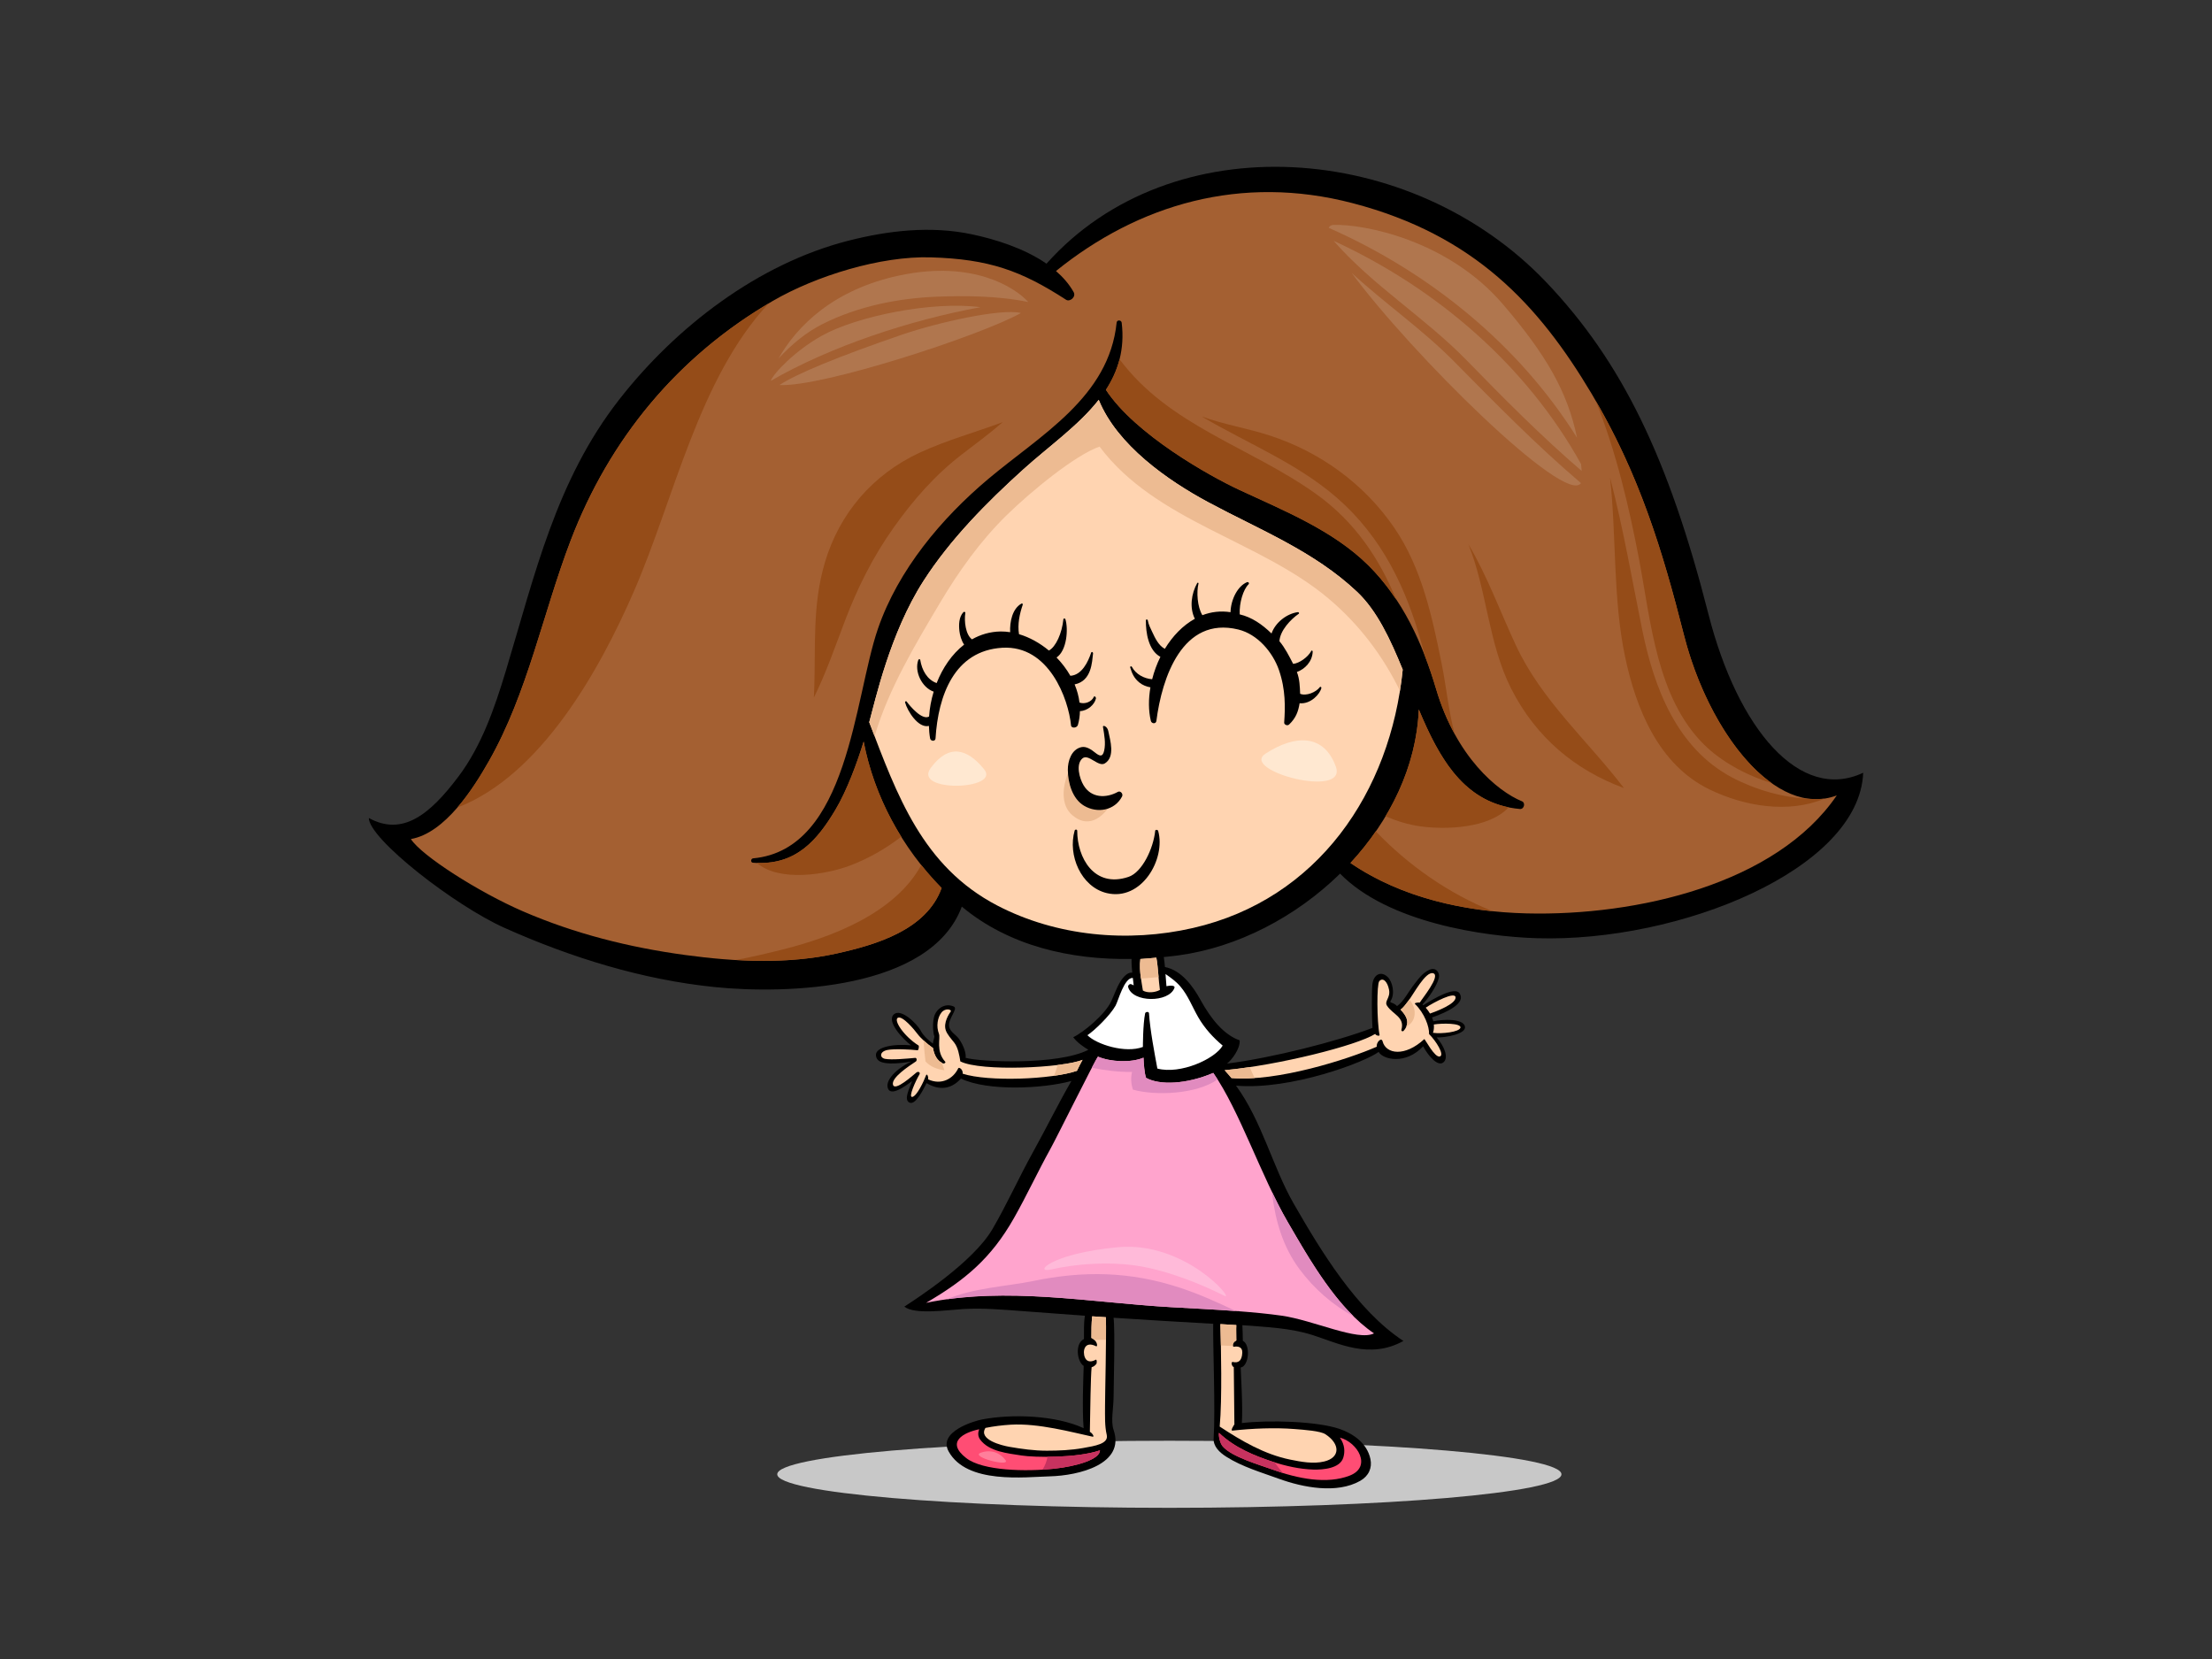 <?xml version="1.0" encoding="utf-8"?>
<!-- Generator: Adobe Illustrator 17.0.0, SVG Export Plug-In . SVG Version: 6.00 Build 0)  -->
<!DOCTYPE svg PUBLIC "-//W3C//DTD SVG 1.1//EN" "http://www.w3.org/Graphics/SVG/1.1/DTD/svg11.dtd">
<svg version="1.1" id="Layer_1" xmlns="http://www.w3.org/2000/svg" xmlns:xlink="http://www.w3.org/1999/xlink" x="0px" y="0px"
	 width="800px" height="600px" viewBox="0 0 800 600" enable-background="new 0 0 800 600" xml:space="preserve">
<rect x="0" y="0" width="800" height="600" fill="#333333" stroke="none"/>
<g>
	<path fill="#C8C8C8" d="M564.721,533.198c0,6.7-63.491,12.126-141.811,12.126c-78.318,0-141.81-5.426-141.81-12.126
		c0-6.697,63.491-12.129,141.81-12.129C501.231,521.068,564.721,526.501,564.721,533.198z"/>
	<path d="M673.85,279.471c-22.791,10.795-45.326-15.665-55.958-57.321c-14.478-56.768-31.39-91.442-58.684-120.103
		c-48.747-51.188-135.483-57.436-180.727-6.68c-8.048-5.566-18.482-8.842-27.134-10.658c-14.78-3.1-30.139-1.336-44.615,2.367
		c-32.658,8.357-62.269,31.169-82.749,57.376c-22.935,29.345-30.552,63.495-41.062,98.257c-4.021,13.304-8.718,26.949-17.069,38.074
		c-10.53,14.03-20.366,21.706-32.47,15.051c0.111,7.614,31.029,31.674,49.153,39.77c24.078,10.755,49.762,18.718,76.051,21.393
		c25.658,2.607,78.053,1.13,89.262-29.112c17.146,14.29,39.451,19.298,61.4,18.932c-0.046,1.627,0.07,3.292,0.236,4.935
		c-1.634-0.174-3.198,1.48-4.331,3.317c-1.352,2.201-2.172,4.721-3.262,7.056c-2.272,4.852-10.091,11.276-13.739,12.985
		c1.368,1.937,3.908,3.62,5.471,4.56c-11.023,5.674-39.169,4.403-44.401,2.902c0.266-1.515-0.698-4.432-2.42-6.886
		c-1.025-1.463-3.219-2.475-3.547-4.483c-0.453-2.786,3.401-6.393,1.693-7.175c-3.228-1.479-6.491,0.893-7.17,3.901
		c-0.683,3.024-0.146,6.195,0.099,6.683c0.242,0.487-0.511,1.98-0.439,2.83c-1.269-0.878-3.437-2.747-4.39-4.586
		c-1.367-2.634-7.171-8.243-9.716-6.052c-2.951,2.542,3.276,9.078,6.176,11.25c-5.826-0.612-14.575,0.471-12.363,4.8
		c1.266,2.479,7.854,1.854,12.447,1.069c-3.814,1.662-9.489,6.062-8.53,9.496c0.961,3.435,6.434-0.698,8.831-2.419
		c-0.859,2.454-3.188,6.653-1.018,7.741c2.171,1.088,4.828-4.276,6.233-7.014c4.425,2.652,8.861,2.346,12.419-1.654
		c9.609,4.632,29.56,3.708,39.95,0.878c-5.006,8.713-9.047,17.003-13.923,25.793c-5.08,9.16-9.357,18.75-14.632,27.791
		c-7.042,12.066-27.873,25.403-31.863,28.025c3.761,2.963,15.066,1.263,21.258,0.876c7.15-0.448,14.423,0.224,21.549,0.745
		c7.507,0.552,15.007,1.123,22.507,1.672c-0.446,2.733-0.326,5.54-0.345,8.425c-3.366,1.625-2.518,8.17-0.094,9.729
		c-0.095,3.24-0.62,15.594-0.025,22.507c-10.145-4.666-25.681-5.22-36.63-3.175c-2.887,0.536-16.16,4.407-12.184,11.605
		c6.563,11.885,27.52,9.23,36.681,8.986c10.281-0.276,27.284-4.323,22.96-16.813c-1.066-3.08-0.03-7.666,0.007-11.918
		c0.03-4.25,0.578-24.191-0.007-28.615c5.543,0.383,30.015,1.873,36.03,2.18c-0.13,8.241,0.837,31.006,0.159,41.384
		c-0.192,2.931,2.073,5.105,4.593,6.704c5.693,3.621,12.834,5.719,19.134,8.003c8.552,3.096,20.801,5.498,29.254,0.727
		c3.132-1.765,4.401-4.724,3.73-7.9c-1.236-5.822-6.311-9.255-11.326-10.95c-7.968-2.699-25.372-3.237-35.176-2.066
		c0.422-5.742-0.425-19.078-0.422-20.086c3.086-0.549,3.58-8.327,0.781-9.658c-0.03-1.887-0.073-3.771-0.173-5.655
		c8.562,0.668,17.258,0.992,25.279,3.534c9.446,2.994,20.692,8.961,32.964,2.172c-16.912-11.081-29.938-32.709-39.74-49.776
		c-7.549-13.145-11.469-29.854-20.805-42.562c19.888,1.705,46.821-8.591,51.58-12.193c1.628,2.811,9.795,4.705,16.102-2.032
		c1.973,3.682,5.417,7.524,7.39,5.751c1.97-1.771,0.096-6.007-2.504-8.958c3.192,0.098,10.96-1.269,10.21-4.05
		c-0.747-2.777-7.672-2.577-11.438-1.79c-0.103-0.456-0.253-0.913-0.452-1.381c5.806-2.012,12.402-5.322,9.917-8.792
		c-1.747-2.442-9.24,1.91-13.066,4.364c-0.103-0.092-0.196-0.199-0.299-0.282c2.116-2.226,5.195-6.623,5.909-9.59
		c0.462-1.919-1.033-3.943-3.268-3.006c-2.783,1.168-4.434,3.82-6.261,6.137c-1.182,1.503-3.361,5.622-5.573,7.042
		c-1.445-1.504-2.87-1.031-2.332-1.863c1.73-2.669,0.601-6.994-0.98-8.571c-2.415-2.416-5.221-1.09-5.616,2.622
		c-0.325,2.982-0.169,13.579,0.04,15.71c-12.614,4.826-36.435,10.89-52.61,12.903c1.69-1.304,4.793-5.329,4.577-8.406
		c-5.596-1.939-10.27-7.524-14.165-14.616c-2.697-4.914-6.925-10.751-12.863-11.9c-0.106-1.211-0.232-2.415-0.425-3.617
		c1.797-0.176,3.59-0.36,5.364-0.603c21.356-2.916,42.373-13.874,58.402-29.554c17.301,17.713,52.065,22.773,71.153,23.353
		C607.659,340.888,672.488,314.274,673.85,279.471z"/>
	<path fill="#FFD4B1" d="M348.165,388.32c0.17-1.569-1.353-2.496-1.61-1.953c-1.805,3.806-6.098,6.198-10.878,4.002
		c0.148-0.997-0.444-2.326-0.781-1.414c-0.776,2.096-3.266,7.413-4.925,7.754c-1.657,0.341,1.286-5.993,2.538-8.098
		c0.462-0.772-0.388-1.263-1.09-0.707c-1.197,0.953-7.768,6.931-8.459,4.404c-0.693-2.527,5.648-6.673,8.277-8.416
		c0.427-0.283,0.37-1.351-0.24-1.294c-2.827,0.259-8.486,0.796-10.876,0.358c-2.018-0.37-2.121-2.64,0.829-3.218
		c2.488-0.49,8.244-0.196,10.878,0.099c0.447,0.049,0.611-1.57,0.389-1.71c-5.463-3.463-9.17-9.266-7.462-10.048
		c1.705-0.781,5.951,4.341,7.073,5.854c1.122,1.514,3.506,3.652,5.501,5.028c0.029,0.021,0.064,0.018,0.097,0.027
		c0.408,2.494,1.432,4.72,3.616,5.6c0.458,0.185,1.121-0.26,0.785-0.629c-3.463-3.833-1.61-8.466-2.245-10.075
		c-1.07-2.715-0.487-5.953,0.927-7.708c1.415-1.756,3.805-1.071,3.317-0.34c-0.488,0.73-2.755,3.972-1.756,6.826
		c0.501,1.436,1.984,3.105,2.941,4.288c1.491,1.839,1.942,4.658,2.309,6.917c7.426,3.771,37.181,2.356,44.203-0.571
		c-0.781,1.375-1.447,2.797-2.029,3.979C380.306,390.417,357.409,391.304,348.165,388.32z"/>
	<path fill="#FF4D74" d="M381.216,531.185c-10.058,1.078-25.778,0.821-31.805-3.878c-7.526-5.866-0.773-9.263,4.72-10.39
		c-0.423,1.107-0.575,2.455,0.346,3.71c3.222,4.386,9.967,4.98,15.005,5.777c4.553,0.718,20.033,0.995,28.324-1.872
		C397.875,527.757,389.512,530.291,381.216,531.185z"/>
	<path fill="#FFD4B1" d="M391.7,523.702c-4.323,0.771-8.734,0.966-13.115,0.966c-4.554,0-9.083-0.633-13.561-1.411
		c-2.652-0.461-11.332-2.571-8.615-6.838c3.02-0.6,6.088-0.982,9.172-1.167c10.04-0.585,22.215,2.768,29.55,4.343
		c0.799,0.172,0-1.231-0.97-1.761c0.147-8.111,0.285-19.901,0.643-23.366c0.626-0.16,1.19-0.525,1.677-1.154
		c0.295-0.377,0.22-1.779-0.185-1.551c-1.096,0.616-3.015,1.241-3.918-0.798c-0.929-2.102-0.291-6.281,4.086-4.053
		c0.137,0.07,0.3-0.154,0.307-0.317c0.056-1.094-1.015-2.308-2.051-2.714c0.002-2.822,0-5.075,0.275-7.816
		c1.847,0.135,3.122,0.196,4.969,0.326c0.218,6.696-0.32,28.33-0.314,32.1c0.007,3.769-0.148,7.197,0.616,10.449
		C401.026,522.203,395.942,522.944,391.7,523.702z"/>
	<path fill="#FF4D74" d="M485.83,527.139c0.598-2.01,0.618-4.523-1.232-7.202c6.377,1.649,11.777,10.619,3.428,13.783
		c-8.071,3.063-18.307,1.239-28.248-2.394c-4.085-1.495-14.272-4.382-17.56-8.22c-1.046-1.223-1.554-3.797-1.349-4.896
		c5.756,5.486,13.036,8.332,19.287,10.41c4.713,1.569,9.957,2.743,14.923,2.875C478.38,531.578,484.644,531.136,485.83,527.139z"/>
	<path fill="#C7325F" d="M378.849,526.879c-0.306,1.667-0.92,3.223-1.808,4.651c1.465-0.088,2.866-0.204,4.174-0.344
		c8.297-0.894,16.66-3.428,16.591-6.653C392.78,526.273,385.123,526.85,378.849,526.879z"/>
	<path fill="#C7325F" d="M461.053,528.891c-0.296-0.092-0.605-0.172-0.897-0.272c-6.251-2.078-13.531-4.924-19.287-10.41
		c-0.206,1.099,0.302,3.673,1.349,4.896c3.288,3.838,13.475,6.725,17.56,8.22c1.395,0.509,2.796,0.97,4.198,1.4
		C462.909,531.53,461.923,530.247,461.053,528.891z"/>
	<path fill="#FFD4B1" d="M449.292,489.229c-0.139,3.085-1.564,3.782-3.384,3.353c-0.883-0.208-0.402,1.701,0.309,1.837
		c-0.003,0.838,0.179,15.402,0.219,20.751c-0.066,0.027-1.568,2.33-0.711,2.238c7.078-0.79,15.308-1.139,22.432-0.578
		c3.78,0.296,9.373,0.697,11.19,1.877c5.387,3.497,5.424,8.425-0.382,9.849c-3.999,0.982-8.456,0.12-12.389-0.678
		c-9.243-1.881-17.586-6.756-25.454-11.944c0.927-9.957,0.458-29.093,0.256-37.049c2.083,0.115,3.67,0.204,5.749,0.346
		c-0.096,1.793,0.023,3.777,0,5.574c-1.578,0.752-1.451,2.382-0.814,2.266C447.542,486.844,449.392,487.008,449.292,489.229z"/>
	<path fill="#FFD4B1" d="M518.565,370.52c3.072-0.525,9.921-0.487,9.622,1.128c-0.302,1.616-6.812,2.328-9.931,1.882
		C518.565,372.624,518.678,371.686,518.565,370.52z"/>
	<path fill="#FFD4B1" d="M526.43,360.749c0.063,2.367-6.962,5.036-9.25,5.818c-0.419-0.71-0.947-1.447-1.548-2.129
		C518.565,362.48,526.367,358.382,526.43,360.749z"/>
	<path fill="#FFD4B1" d="M497.365,373.925c0.153,0.585,1.681,0.922,1.574,0.389c-0.986-4.826-1.056-18.399-0.103-19.464
		c1.315-1.464,2.969,0.151,3.534,3.119c0.565,2.968-1.84,4.084-0.714,5.79c2.076,3.16,6.47,4.061,5.191,8.656
		c-0.139,0.521,0.492,0.755,0.81,0.38c2.425-2.839,1.146-5.291-1.122-7.632c1.089-0.801,1.983-2.137,2.714-3.047
		c1.949-2.43,6.321-11.007,9.117-10.113c2.793,0.895-4.221,9.38-4.872,10.586c-0.608-0.086-2.156,0.116-1.73,0.526
		c3.421,3.306,5.201,8.229,5.075,10.862c2.528,2.503,5.746,7.626,3.873,8.118c-1.87,0.492-5.404-6.466-5.596-6.286
		c-7.031,6.508-13.91,5.457-15.092,0.771c-0.389-1.537-2.365,0.395-2.086,1.973c-10.329,4.53-36.129,12.793-52.557,11.333
		c-0.638-0.77-1.794-2.106-2.474-2.827C462.288,385.25,490.662,378.158,497.365,373.925z"/>
	<path fill="#FFA4CD" d="M465.799,442.094c7.652,13.16,17.766,31.092,31.137,40.141c-5.895,2.948-21.917-4.78-33.449-6.41
		c-5.028-0.71-10.114-1.179-15.208-1.574c-0.199-0.076-0.415-0.084-0.621-0.049c-8.051-0.609-16.135-0.987-24.139-1.445
		c-29.184-1.66-59.645-7.598-88.594-1.563c14.044-8.207,23.481-16.01,31.786-30.66c4.627-8.165,8.587-16.741,13.146-24.962
		c2.459-4.435,15.936-31.709,17.23-33.426c4.627,1.97,12.087,2.252,16.481,0.374c0.08,2.162,0.316,5.552,0.913,7.294
		c4.899,2.738,14.617,2.358,24.319-1.779C448.399,401.816,455.971,425.194,465.799,442.094z"/>
	<path fill="#E18BBF" d="M460.046,431.573c1.212,9.937,3.912,19.376,9.98,27.505c5.351,7.171,12,12.894,19.533,17.022
		c-9.801-9.659-17.583-23.384-23.761-34.005c-2.039-3.507-3.979-7.298-5.859-11.218C459.967,431.115,460.02,431.335,460.046,431.573
		z"/>
	<path fill="#E18BBF" d="M426.714,465.714c-18.015-5.902-34.737-6.223-53.242-2.381c-8.715,1.811-21.731,2.465-31.012,6.584
		c26.668-3.735,54.396,1.322,81.059,2.84c7.765,0.443,15.607,0.821,23.422,1.398C440.334,471.007,433.675,467.995,426.714,465.714z"
		/>
	<path fill="#E18BBF" d="M409.423,387.678c-0.575,2.359-0.286,4.378,0.289,6.39c8.064,2.305,23.033,1.727,30.642-3.676
		c-0.515-0.807-1.03-1.601-1.554-2.358c-9.702,4.138-19.42,4.517-24.319,1.779c-0.598-1.742-0.834-5.132-0.913-7.294
		c-4.394,1.878-11.854,1.597-16.481-0.374c-0.273,0.36-1.085,1.857-2.215,4.021C399.721,387.131,404.467,387.745,409.423,387.678z"
		/>
	<path fill="#FFFFFF" d="M424.737,357.331c0.452-1.184-2.089-0.846-2.873-0.659c-0.143-1.472-0.242-2.938-0.345-4.395
		c1.933,1.331,3.78,2.627,5.381,4.502c2.82,3.297,4.324,7.434,6.47,11.137c2.268,3.928,5.354,7.328,8.831,10.232
		c-2.757,4.829-15.298,10.525-23.628,8.308c-1.016-5.532-2.611-13.739-3.026-19.991c-0.046-0.715-1.275-0.57-1.398,0.032
		c-0.807,3.941-0.807,12.146-0.807,12.146c-6.387,2.4-16.757-0.911-20.076-4.252c2.489-1.598,8.219-7.144,10.189-10.682
		c1.02-1.831,3.102-10.134,6.244-10.04c0.11,0.913,0.216,1.818,0.316,2.69c-0.292-0.134-0.575-0.267-0.85-0.393
		c-0.608-0.28-1.322,0.439-1.149,1.042C409.612,362.653,422.688,362.686,424.737,357.331z"/>
	<path fill="#FFD4B1" d="M419.496,358.014c-1.594,0.913-4.447,1.255-6.154,0.227c-0.365-2.625-1.471-7.157-0.913-11.397
		c1.787-0.077,4.002-0.348,5.779-0.488C418.812,349.349,419.041,354.935,419.496,358.014z"/>
	<path fill="#EDBB92" d="M419.011,353.377c-0.219-2.543-0.445-5.24-0.804-7.021c-1.777,0.14-3.992,0.412-5.779,0.488
		c-0.312,2.396-0.093,4.873,0.219,7.059C414.767,353.739,416.899,353.589,419.011,353.377z"/>
	<path fill="#FFD4B1" d="M431.47,335.62c-23.535,5.403-49.392,3.04-70.864-8.164c-26.992-14.079-36.196-39.93-46.234-66.257
		c2.146-7.683,7.428-32.116,19.617-51.09c9.684-15.076,22.972-28.499,36.184-40.424c9.098-8.21,19.862-15.731,27.194-25.076
		c6.688,16.397,24.912,29.13,39.652,37.044c18.596,9.985,38.232,17.693,53.799,32.406c7.224,6.828,12.02,17.167,16.49,28.122
		C502.905,286.424,476.706,325.239,431.47,335.62z"/>
	<path fill="#A46032" d="M552.077,330.341c-22.256-0.554-45.303-5.667-63.666-18.229c14.315-15.465,23.86-34.887,24.721-55.522
		c7.519,17.968,16.613,34.223,36.564,35.992c1.541,0.137,2.073-2.243,0.781-2.768c-8.934-3.634-23.807-16.108-31.038-40.46
		c-4.992-16.802-12.1-32.555-24.601-44.939c-12.731-12.608-30.642-19.802-46.618-27.243c-10.867-5.063-37.657-20.052-48.252-36.185
		c4.404-6.793,6.868-14.606,5.706-24.276c-0.123-1.01-1.717-1.123-1.827-0.054c-2.747,26.994-27.466,40.621-46.425,56.565
		c-16.984,14.282-32.578,32.902-39.892,54.132c-8.673,25.176-10.586,79.855-45.128,83.074c-0.91,0.083-1.009,1.508-0.097,1.583
		c15.433,1.275,23.247-8.115,29.826-19.116c4.152-6.946,7.893-17.077,10.218-24.717c3.803,19.936,13.976,38.573,28.201,52.987
		c-5.463,15.13-23.601,20.472-37.792,23.637c-17.951,3.999-36.839,3.046-54.92,0.59c-20.255-2.748-40.019-7.71-58.694-15.794
		c-16.073-6.956-36.703-20.15-40.541-26.146c12.381-2.175,22.588-18.271,28.208-28.157c14.065-24.739,19.513-53.497,29.604-79.874
		c14.121-36.91,38.831-66.686,73.027-86.559c15.693-9.121,39.074-16.335,57.232-15.789c21.012,0.631,32.622,4.797,48.89,15.336
		c1.361,0.883,3.721-1.021,2.724-2.79c-1.618-2.868-3.815-5.381-6.379-7.602c29.848-24.135,66.98-35.073,107.288-24.541
		c44.077,11.515,67.29,36.822,86.388,68.837c17.224,28.876,25.627,56.604,33.436,87.347c9.004,35.453,33.273,66.358,55.277,58.004
		C642.463,319.732,591.966,331.332,552.077,330.341z"/>
	<path fill="#954C18" d="M497.571,300.656c-2.767,4.007-5.819,7.846-9.16,11.455c15.016,10.274,33.167,15.56,51.454,17.451
		C523.969,323.217,509.245,312.881,497.571,300.656z"/>
	<path fill="#954C18" d="M282.797,343.466c-5.176,1.293-10.824,2.653-16.657,3.726c12.281,0.713,24.656,0.274,36.618-2.392
		c14.191-3.165,32.329-8.507,37.792-23.637c-2.597-2.635-5.041-5.423-7.352-8.32C323.67,330.268,300.967,338.929,282.797,343.466z"
		/>
	<path fill="#954C18" d="M476.015,178.675c-23.95-17.108-53.214-24.691-71.109-48.746c-1.02,4.011-2.737,7.66-4.939,11.057
		c10.595,16.133,37.385,31.122,48.252,36.185c15.976,7.441,33.887,14.635,46.618,27.243c3.896,3.86,7.217,8.077,10.167,12.521
		C498.912,202.075,490.041,188.695,476.015,178.675z"/>
	<path fill="#954C18" d="M519.438,249.353c1.804,6.088,4.102,11.408,6.649,16.058c-2.205-8.267-3.002-17.045-4.696-25.413
		c-3.431-16.961-7.181-34.567-17.118-49.097c-10.891-15.913-26.733-27.403-45.037-33.384c-8.111-2.65-16.693-4.008-24.634-6.897
		c17.264,10.231,36.654,17.632,51.633,31.889c15.876,15.109,23.86,34.2,29.015,54.486
		C516.811,241.025,518.19,245.155,519.438,249.353z"/>
	<path fill="#954C18" d="M592.766,202.164c4.294,22.528,6.344,50.16,23.608,67.208c5.915,5.843,14.803,10.943,24.359,13.832
		c-13.78-9.787-25.913-30.716-31.712-53.548c-7.569-29.813-15.73-56.794-31.924-84.735
		C584.536,163.433,589.179,183.356,592.766,202.164z"/>
	<path fill="#954C18" d="M229.357,213.646c14.529-33.488,23.333-76.755,48.612-103.888c-33.421,19.866-57.638,49.289-71.553,85.659
		c-10.092,26.377-15.539,55.135-29.604,79.874c-2.775,4.884-6.675,11.279-11.398,16.767
		C195.399,280.559,216.687,242.848,229.357,213.646z"/>
	<path fill="#954C18" d="M587.718,237.467c3.956,18.814,12.09,39.067,30.503,48.021c12.777,6.212,28.65,8.774,41.59,3.365
		c-0.315,0.021-0.634,0.049-0.957,0.063c-1.255,0.122-2.511,0.129-3.773,0.023c-10.104-0.306-20.44-3.425-28.55-7.705
		c-20.031-10.568-28.298-32.36-32.592-53.422c-3.617-17.744-6.829-36.686-11.635-55.073
		C584.629,194.152,583.304,216.488,587.718,237.467z"/>
	<path fill="#954C18" d="M531.066,196.844c6.729,16.682,7.167,35.834,15.494,52.253c8.968,17.682,23.206,29.447,40.766,35.926
		c-13.153-17.225-29.766-31.635-39.082-51.63C542.492,221.046,537.858,208.234,531.066,196.844z"/>
	<path fill="#954C18" d="M298.307,203.501c-4.575,15.499-3.273,30.168-3.84,45.983c-0.035,0.933-0.075,1.872-0.122,2.814
		c4.425-8.936,7.692-18.433,11.274-27.854c4.568-12.019,10.114-23.1,17.574-33.617c7.055-9.948,14.919-18.968,24.624-26.434
		c5.102-3.926,10.175-7.646,14.849-11.734c-10.01,3.741-20.371,6.545-30.11,11.081C315.73,171.578,303.601,185.56,298.307,203.501z"
		/>
	<path fill="#954C18" d="M545.63,291.974c-17.151-3.49-25.514-18.687-32.499-35.384c-0.571,13.678-4.975,26.814-12.037,38.627
		c4.082,1.745,8.317,3.061,12.721,3.66C522.783,300.096,538.533,299.673,545.63,291.974z"/>
	<path fill="#954C18" d="M302.131,292.893c-6.376,10.664-13.934,19.779-28.44,19.171c8.158,7.104,25.333,4.198,33.882,0.921
		c6.716-2.579,12.827-6.093,18.371-10.382c-6.554-10.547-11.27-22.242-13.594-34.428
		C310.024,275.816,306.283,285.947,302.131,292.893z"/>
	<path fill="#EDBB92" d="M382.543,385.168c-0.365,1.305-0.829,2.61-1.338,3.903c3.267-0.467,6.156-1.069,8.289-1.797
		c0.582-1.182,1.249-2.604,2.029-3.979C389.744,384.035,386.504,384.678,382.543,385.168z"/>
	<path fill="#EDBB92" d="M341.55,387.069c-0.308-0.921-0.624-1.836-0.94-2.751c-1.861-0.995-2.807-3.027-3.185-5.332
		c-0.033-0.009-0.068-0.007-0.097-0.027c-1.081-0.746-2.262-1.716-3.31-2.688c0.155,2.545,0.392,5.071,0.696,7.598
		C336.43,385.765,338.768,386.69,341.55,387.069z"/>
	<path fill="#EDBB92" d="M400,484.556c0.023-3.385,0.023-6.336-0.037-8.162c-1.847-0.13-3.121-0.192-4.969-0.326
		c-0.275,2.741-0.273,4.994-0.275,7.816c0.382,0.149,0.751,0.429,1.084,0.752C397.209,484.566,398.604,484.537,400,484.556z"/>
	<path fill="#EDBB92" d="M445.924,486.779c-0.166-0.481,0.086-1.443,1.202-1.976c0.023-1.797-0.096-3.781,0-5.574
		c-2.079-0.143-3.667-0.231-5.749-0.346c0.05,1.981,0.116,4.65,0.176,7.705C443.018,486.695,444.479,486.737,445.924,486.779z"/>
	<path fill="#EDBB92" d="M451.982,385.931c-3.152,0.468-6.221,0.862-9.077,1.13c0.681,0.721,1.837,2.057,2.474,2.827
		c2.601,0.232,5.454,0.197,8.423-0.007C453.115,388.582,452.484,387.241,451.982,385.931z"/>
	<path fill="#EDBB92" d="M508.584,371.307c1.425-0.732,2.554-1.897,2.919-3.67c0.495-2.391-0.382-4.427-1.797-6.145
		c-0.159,0.229-0.319,0.453-0.458,0.625c-0.731,0.911-1.624,2.246-2.714,3.047C508.395,367.085,509.554,369.085,508.584,371.307z"/>
	<path fill="#EDBB92" d="M364.063,186.337c8.664-8.487,24.709-21.709,33.609-24.823c20.271,27.125,57.695,33.853,82.702,54.864
		c11.249,9.45,19.755,20.833,25.94,33.453c0.402-2.528,0.737-5.08,0.996-7.651c-4.47-10.955-9.266-21.294-16.49-28.122
		c-15.567-14.713-35.203-22.421-53.799-32.406c-14.74-7.914-32.964-20.648-39.652-37.044c-7.332,9.345-18.096,16.866-27.194,25.076
		c-13.212,11.925-26.5,25.348-36.184,40.424c-12.188,18.975-17.47,43.407-19.617,51.09c0.646,1.695,1.289,3.387,1.934,5.076
		c4.994-17.057,14.968-33.601,23.528-48.033C346.643,206.766,354.498,195.706,364.063,186.337z"/>
	<path fill="#EDBB92" d="M391.033,288.087c-2.284-2.168-4.147-5.925-4.335-9.425c-2.561,5.461-3.213,12.551,1.174,16.212
		c6.401,5.345,11.943,0.014,15.141-6.116C399.256,291.103,394.862,291.72,391.033,288.087z"/>
	<g>
		<path d="M335.421,259.496c0.021-0.02,0.042-0.022,0.064-0.039C335.704,259.266,335.93,259.024,335.421,259.496z"/>
		<path d="M395.594,252.046c-0.785,1.741-3.14,2.733-5.176,2.054c-0.273-2.239-0.873-4.451-1.768-6.58
			c6.22-1.231,6.291-8.228,6.662-11.135c0.071-0.561-0.525-0.817-0.689-0.321c-1.063,3.218-3.346,8.118-7.514,8.343
			c-1.359-2.381-3.054-4.617-4.997-6.615c3.78-2.512,4.297-10.389,3.192-13.871c-0.099-0.311-0.682-0.307-0.715,0.021
			c-0.498,5.059-2.73,10.016-5.241,11.333c-3.266-2.703-6.98-4.789-10.815-5.914c-0.567-3.593,0.188-7.256,1.353-10.646
			c0.082-0.237-0.149-0.588-0.424-0.436c-3.335,1.827-4.299,6.593-4.128,10.365c-1.151-0.173-2.3-0.281-3.443-0.262
			c-3.844,0.063-7.301,1.112-10.357,2.851c-2.323-1.675-2.882-6.632-2.411-9.539c0.069-0.419-0.462-0.558-0.727-0.265
			c-1.616,1.78-1.667,4.545-1.412,6.798c0.156,1.377,0.689,3.453,1.704,4.907c-4.417,3.438-7.779,8.418-9.935,13.91
			c-3.395-1.177-5.344-4.658-5.938-8.402c-0.052-0.33-0.579-0.274-0.685,0.012c-1.536,4.153,1.261,10.016,5.545,11.493
			c-0.896,2.968-1.47,6.015-1.662,8.999c-2.542,1.455-6.912-3.785-8.103-5.403c-0.236-0.323-0.667-0.03-0.572,0.314
			c0.818,3.048,4.761,9.443,8.618,8.477c0.048,1.544,0.165,3.063,0.427,4.512c0.198,1.086,1.893,1.184,1.965,0.022
			c0.945-15.514,6.775-31.772,24.179-32.799c16.857-0.993,23.92,18.586,24.829,28.089c0.106,1.114,2.146,1.016,2.489-0.197
			c0.467-1.644,0.69-3.307,0.73-4.968c2.872-0.124,5.288-2.415,5.774-4.539C396.46,252.161,395.838,251.504,395.594,252.046z"/>
	</g>
	<path d="M477.364,248.478c-1.388,1.886-4.919,3.35-7.151,2.444c-0.103-2.498-0.166-5.356-1.179-7.888
		c2.913-1.036,5.58-3.763,5.719-7.338c0.013-0.328-0.329-0.608-0.488-0.308c-1.202,2.272-4.361,4.504-6.576,4.712
		c-1.412-2.711-2.949-5.841-4.972-8.201c0.259-3.868,4.025-7.872,7.015-9.941c0.252-0.178-0.023-0.619-0.342-0.575
		c-3.959,0.554-8.104,3.672-9.526,7.728c-3.431-3.33-7.124-5.89-11.502-6.914c-0.209-4.178,1.289-9.027,3.182-10.861
		c0.405-0.393-0.056-0.985-0.555-0.778c-3.331,1.387-5.812,6.159-5.955,10.847c-3.627-0.555-7.044-0.115-10.176,1.089
		c-1.847-2.987-2.159-8.46-1.402-11.461c0.073-0.287-0.335-0.402-0.468-0.162c-2.112,3.774-2.856,8.917-0.854,12.916
		c-4.361,2.41-8.064,6.284-10.854,10.872c-2.245-1.173-3.514-3.852-4.55-6.08c-0.654-1.397-1.368-2.708-1.618-4.247
		c-0.063-0.373-0.684-0.407-0.688,0c-0.043,4.426,0.884,10.873,5.254,13.229c-1.289,2.587-2.282,5.328-2.986,8.097
		c-2.926-0.235-5.899-1.806-7.333-4.49c-0.196-0.364-0.717-0.176-0.601,0.23c0.634,2.21,1.478,3.964,3.292,5.435
		c1.182,0.961,2.557,1.477,4.019,1.751c-0.731,4.203-0.737,8.38,0.146,12.117c0.252,1.065,1.86,1.231,2.013,0.012
		c1.976-15.529,9.386-37.97,29.619-33.048c6.995,1.703,12.485,8.256,14.704,14.661c2.455,7.108,2.272,13.553,1.893,18.989
		c-0.053,0.771,1.156,1.305,1.78,0.712c2.501-2.377,3.318-4.746,3.803-7.696c4.142,0.405,7.473-3.51,7.872-5.538
		C477.955,248.501,477.53,248.253,477.364,248.478z"/>
	<path d="M404.315,286.384c-4.364,2.41-9.673,2.233-12.418-2.361c-1.524-2.548-2.878-7.632-0.433-9.727
		c2.167-1.861,5.769,3.252,8.119,1.796c3.803-2.362,1.943-8.289,1.239-11.712c-0.375-1.797-2.026-2.205-1.92-1.538
		c0.492,3.087,1.05,5.875,0.43,8.663c-0.56,2.531-1.802,1.848-3.277,0.681c-1.343-1.064-3.169-2.387-5-1.964
		c-3.586,0.831-4.893,5.052-4.858,8.225c0.052,4.716,1.644,10.456,5.865,12.959c4.793,2.842,11.065,1.764,13.745-3.338
		C406.307,287.112,405.221,285.885,404.315,286.384z"/>
	<path d="M418.872,300.513c-0.136-0.479-1.026-0.543-1.076-0.048c-0.681,6.543-4.769,15.032-9.649,16.671
		c-12.532,4.212-18.571-7.092-18.558-16.667c0.001-0.56-0.786-0.574-0.927-0.079c-2.557,8.899,2.312,20.37,11.597,22.605
		C412.857,326.028,421.692,310.701,418.872,300.513z"/>
	<path fill="#FFE8D1" d="M457.688,272.569c10.848-7.05,21.203-7.068,25.441,4.711C487.371,289.058,448.266,278.694,457.688,272.569z
		"/>
	<path fill="#FFE8D1" d="M336.608,277.751c6.548-8.887,13.193-7.068,19.318,0.471C362.049,285.76,330.012,286.703,336.608,277.751z"
		/>
	<path fill="#B0764E" d="M530.482,130.351c13.428,13.791,26.982,27.458,41.56,39.98c-0.073-0.829-0.133-1.672-0.219-2.481
		c-19.712-35.594-52.165-63.58-89.496-80.753C496.485,103.316,515.476,114.931,530.482,130.351z"/>
	<path fill="#B0764E" d="M525.736,130.583c-11.435-11.555-24.98-20.892-36.893-31.889c21.555,29.238,77.363,84.373,82.933,76.022
		C555.581,160.942,540.738,145.749,525.736,130.583z"/>
	<path fill="#B0764E" d="M570.347,158.297c-3.391-16.518-11.143-30.002-26.81-48.278c-19.855-23.164-50.189-29.022-61.215-28.679
		c-0.953,0.03-1.518,0.409-1.764,1.061C517.117,98.536,549.38,124.772,570.347,158.297z"/>
	<path fill="#B0764E" d="M297.602,117.13c12.688-6.355,27.236-9.301,41.375-9.834c8.81-0.332,21.486-0.448,32.919,1.938
		c-4.744-5.253-19.891-15.155-46.206-9.694c-24.294,5.042-37.516,18.459-44.148,30.132
		C286.204,124.672,291.41,120.231,297.602,117.13z"/>
	<path fill="#B0764E" d="M354.602,111.1c-17.58-2.308-44.776,3.322-57.236,10.237c-9.714,5.391-17.704,13.738-18.593,16.4
		C300.261,125.308,329.043,115.773,354.602,111.1z"/>
	<path fill="#B0764E" d="M326.188,121.047c-22.881,7.851-38.132,14.143-44.293,18.202c15.303,0.847,72.654-17.826,87.331-26.042
		C362.239,111.456,339.288,116.551,326.188,121.047z"/>
	<path fill="#FFBAD9" d="M380.057,459.139c8.347-1.896,22.458-3.456,35.414-0.575c12.206,2.711,23.322,8.06,27.354,10.075
		c4.029,2.015-14.109-19.866-38.58-17.561C379.768,453.381,373.723,460.577,380.057,459.139z"/>
	<path fill="#FF7F9B" d="M354.771,525.367c3.625-1.247,6.859,0,8.877,2.686C365.664,530.744,350.467,526.847,354.771,525.367z"/>
</g>
</svg>
